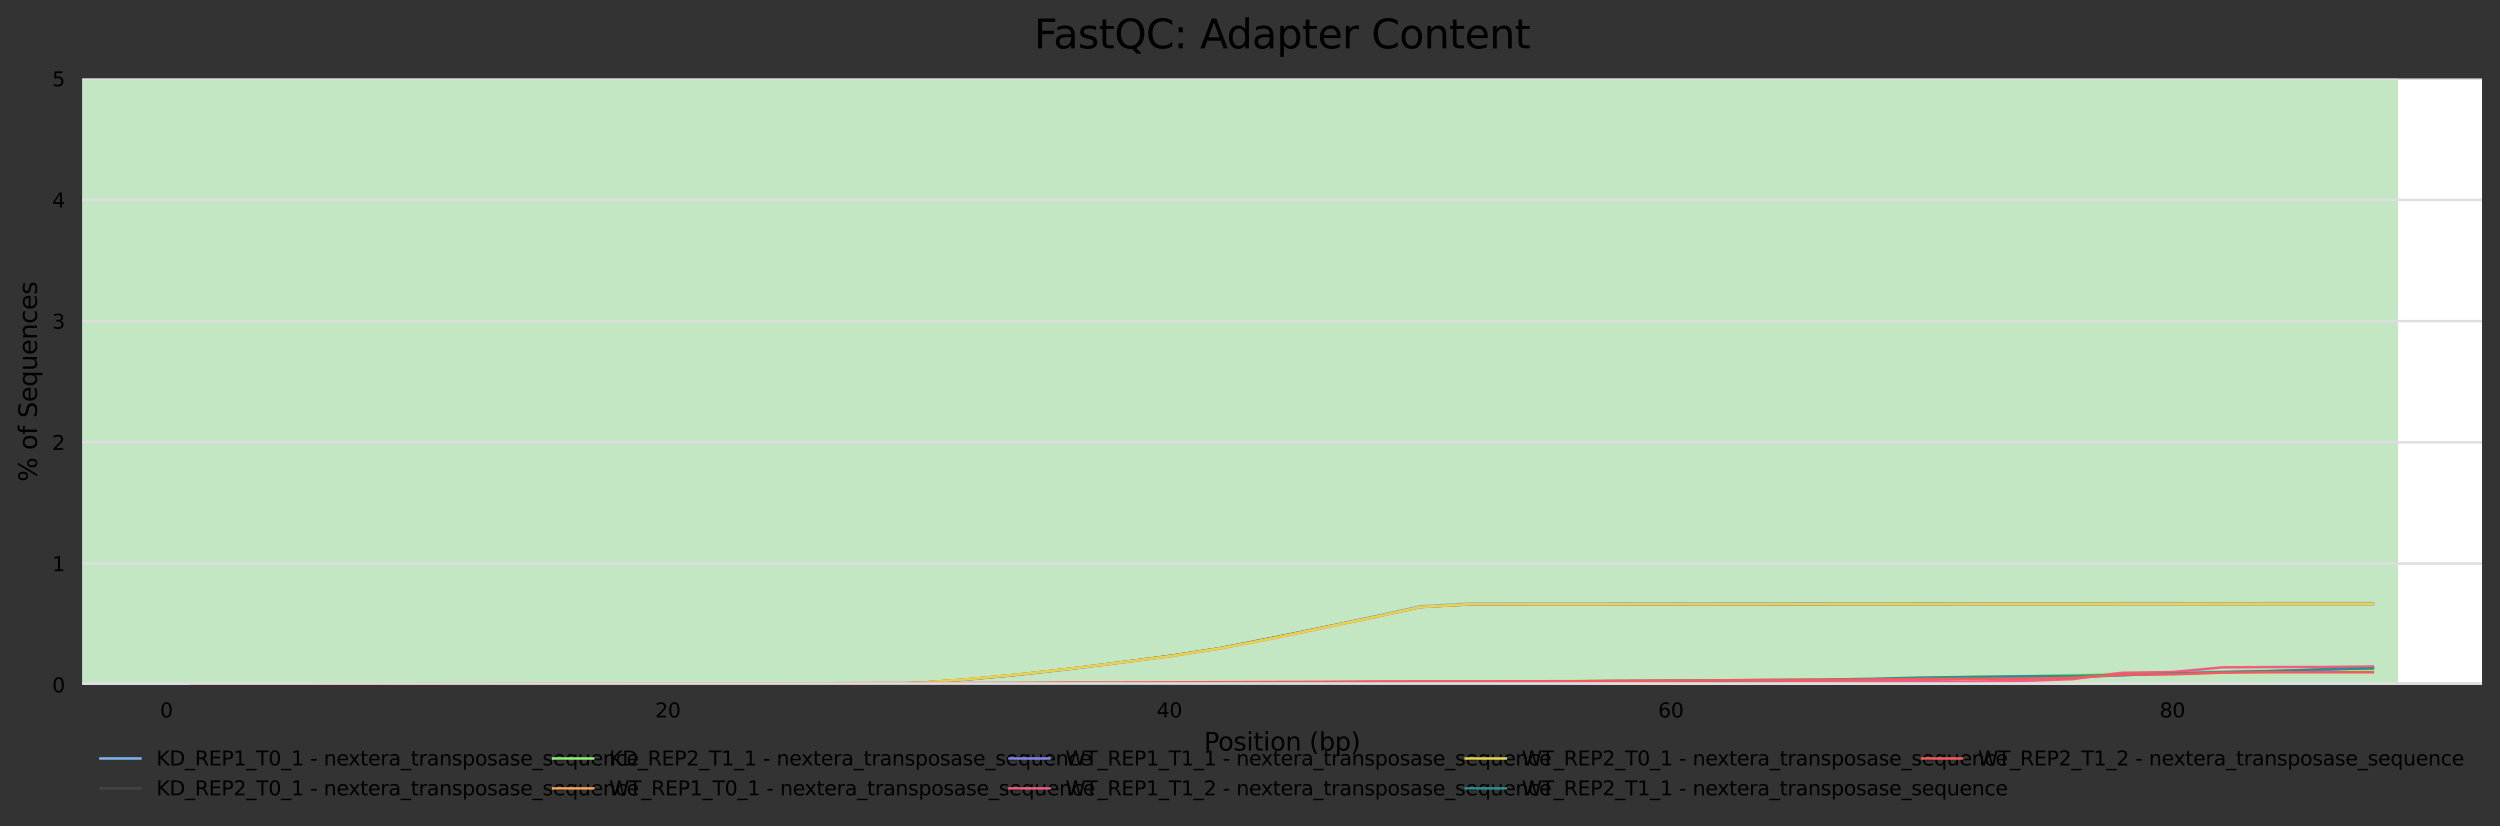 <?xml version="1.0" encoding="utf-8" standalone="no"?>
<!DOCTYPE svg PUBLIC "-//W3C//DTD SVG 1.1//EN"
  "http://www.w3.org/Graphics/SVG/1.1/DTD/svg11.dtd">
<svg height="330.542pt" version="1.1" viewBox="0 0 1000.358 330.542" width="1000.358pt" xmlns="http://www.w3.org/2000/svg" xmlns:xlink="http://www.w3.org/1999/xlink">
 <rect x="0" y="0" width="1000.358" height="330.542" fill="#333333" stroke="none"/>
 <defs>
  <style type="text/css">*{stroke-linecap:butt;stroke-linejoin:round;}</style>
 </defs>
 <g id="figure_1">
  <g id="axes_1">
   <g id="patch_1">
    <path d="M 32.968 273.99 
L 993.158 273.99 
L 993.158 31.483 
L 32.968 31.483 
z
" style="fill:#ffffff;"/>
   </g>
   <g id="patch_2">
    <path clip-path="url(#p364abdb0d6)" d="M 32.968 -696.039 
L 959.546 -696.039 
L 959.546 -4576.154 
L 32.968 -4576.154 
z
" style="fill:#e6c3c3;"/>
   </g>
   <g id="patch_3">
    <path clip-path="url(#p364abdb0d6)" d="M 32.968 31.483 
L 959.546 31.483 
L 959.546 -696.039 
L 32.968 -696.039 
z
" style="fill:#e6dcc3;"/>
   </g>
   <g id="patch_4">
    <path clip-path="url(#p364abdb0d6)" d="M 32.968 273.99 
L 959.546 273.99 
L 959.546 31.483 
L 32.968 31.483 
z
" style="fill:#c3e6c3;"/>
   </g>
   <g id="matplotlib.axis_1">
    <g id="xtick_1">
     <g id="text_1">
      <!-- 0 -->
      <g transform="translate(64.035 287.069)scale(0.08 -0.08)">
       <defs>
        <path d="M 2034 4250 
Q 1547 4250 1301 3770 
Q 1056 3291 1056 2328 
Q 1056 1369 1301 889 
Q 1547 409 2034 409 
Q 2525 409 2770 889 
Q 3016 1369 3016 2328 
Q 3016 3291 2770 3770 
Q 2525 4250 2034 4250 
z
M 2034 4750 
Q 2819 4750 3233 4129 
Q 3647 3509 3647 2328 
Q 3647 1150 3233 529 
Q 2819 -91 2034 -91 
Q 1250 -91 836 529 
Q 422 1150 422 2328 
Q 422 3509 836 4129 
Q 1250 4750 2034 4750 
z
" id="DejaVuSans-30" transform="scale(0.016)"/>
       </defs>
       <use xlink:href="#DejaVuSans-30"/>
      </g>
     </g>
    </g>
    <g id="xtick_2">
     <g id="text_2">
      <!-- 20 -->
      <g transform="translate(262.156 287.069)scale(0.08 -0.08)">
       <defs>
        <path d="M 1228 531 
L 3431 531 
L 3431 0 
L 469 0 
L 469 531 
Q 828 903 1448 1529 
Q 2069 2156 2228 2338 
Q 2531 2678 2651 2914 
Q 2772 3150 2772 3378 
Q 2772 3750 2511 3984 
Q 2250 4219 1831 4219 
Q 1534 4219 1204 4116 
Q 875 4013 500 3803 
L 500 4441 
Q 881 4594 1212 4672 
Q 1544 4750 1819 4750 
Q 2544 4750 2975 4387 
Q 3406 4025 3406 3419 
Q 3406 3131 3298 2873 
Q 3191 2616 2906 2266 
Q 2828 2175 2409 1742 
Q 1991 1309 1228 531 
z
" id="DejaVuSans-32" transform="scale(0.016)"/>
       </defs>
       <use xlink:href="#DejaVuSans-32"/>
       <use x="63.623" xlink:href="#DejaVuSans-30"/>
      </g>
     </g>
    </g>
    <g id="xtick_3">
     <g id="text_3">
      <!-- 40 -->
      <g transform="translate(462.823 287.069)scale(0.08 -0.08)">
       <defs>
        <path d="M 2419 4116 
L 825 1625 
L 2419 1625 
L 2419 4116 
z
M 2253 4666 
L 3047 4666 
L 3047 1625 
L 3713 1625 
L 3713 1100 
L 3047 1100 
L 3047 0 
L 2419 0 
L 2419 1100 
L 313 1100 
L 313 1709 
L 2253 4666 
z
" id="DejaVuSans-34" transform="scale(0.016)"/>
       </defs>
       <use xlink:href="#DejaVuSans-34"/>
       <use x="63.623" xlink:href="#DejaVuSans-30"/>
      </g>
     </g>
    </g>
    <g id="xtick_4">
     <g id="text_4">
      <!-- 60 -->
      <g transform="translate(663.49 287.069)scale(0.08 -0.08)">
       <defs>
        <path d="M 2113 2584 
Q 1688 2584 1439 2293 
Q 1191 2003 1191 1497 
Q 1191 994 1439 701 
Q 1688 409 2113 409 
Q 2538 409 2786 701 
Q 3034 994 3034 1497 
Q 3034 2003 2786 2293 
Q 2538 2584 2113 2584 
z
M 3366 4563 
L 3366 3988 
Q 3128 4100 2886 4159 
Q 2644 4219 2406 4219 
Q 1781 4219 1451 3797 
Q 1122 3375 1075 2522 
Q 1259 2794 1537 2939 
Q 1816 3084 2150 3084 
Q 2853 3084 3261 2657 
Q 3669 2231 3669 1497 
Q 3669 778 3244 343 
Q 2819 -91 2113 -91 
Q 1303 -91 875 529 
Q 447 1150 447 2328 
Q 447 3434 972 4092 
Q 1497 4750 2381 4750 
Q 2619 4750 2861 4703 
Q 3103 4656 3366 4563 
z
" id="DejaVuSans-36" transform="scale(0.016)"/>
       </defs>
       <use xlink:href="#DejaVuSans-36"/>
       <use x="63.623" xlink:href="#DejaVuSans-30"/>
      </g>
     </g>
    </g>
    <g id="xtick_5">
     <g id="text_5">
      <!-- 80 -->
      <g transform="translate(864.156 287.069)scale(0.08 -0.08)">
       <defs>
        <path d="M 2034 2216 
Q 1584 2216 1326 1975 
Q 1069 1734 1069 1313 
Q 1069 891 1326 650 
Q 1584 409 2034 409 
Q 2484 409 2743 651 
Q 3003 894 3003 1313 
Q 3003 1734 2745 1975 
Q 2488 2216 2034 2216 
z
M 1403 2484 
Q 997 2584 770 2862 
Q 544 3141 544 3541 
Q 544 4100 942 4425 
Q 1341 4750 2034 4750 
Q 2731 4750 3128 4425 
Q 3525 4100 3525 3541 
Q 3525 3141 3298 2862 
Q 3072 2584 2669 2484 
Q 3125 2378 3379 2068 
Q 3634 1759 3634 1313 
Q 3634 634 3220 271 
Q 2806 -91 2034 -91 
Q 1263 -91 848 271 
Q 434 634 434 1313 
Q 434 1759 690 2068 
Q 947 2378 1403 2484 
z
M 1172 3481 
Q 1172 3119 1398 2916 
Q 1625 2713 2034 2713 
Q 2441 2713 2670 2916 
Q 2900 3119 2900 3481 
Q 2900 3844 2670 4047 
Q 2441 4250 2034 4250 
Q 1625 4250 1398 4047 
Q 1172 3844 1172 3481 
z
" id="DejaVuSans-38" transform="scale(0.016)"/>
       </defs>
       <use xlink:href="#DejaVuSans-38"/>
       <use x="63.623" xlink:href="#DejaVuSans-30"/>
      </g>
     </g>
    </g>
    <g id="text_6">
     <!-- Position (bp) -->
     <g transform="translate(481.76 300.331)scale(0.1 -0.1)">
      <defs>
       <path d="M 1259 4147 
L 1259 2394 
L 2053 2394 
Q 2494 2394 2734 2622 
Q 2975 2850 2975 3272 
Q 2975 3691 2734 3919 
Q 2494 4147 2053 4147 
L 1259 4147 
z
M 628 4666 
L 2053 4666 
Q 2838 4666 3239 4311 
Q 3641 3956 3641 3272 
Q 3641 2581 3239 2228 
Q 2838 1875 2053 1875 
L 1259 1875 
L 1259 0 
L 628 0 
L 628 4666 
z
" id="DejaVuSans-50" transform="scale(0.016)"/>
       <path d="M 1959 3097 
Q 1497 3097 1228 2736 
Q 959 2375 959 1747 
Q 959 1119 1226 758 
Q 1494 397 1959 397 
Q 2419 397 2687 759 
Q 2956 1122 2956 1747 
Q 2956 2369 2687 2733 
Q 2419 3097 1959 3097 
z
M 1959 3584 
Q 2709 3584 3137 3096 
Q 3566 2609 3566 1747 
Q 3566 888 3137 398 
Q 2709 -91 1959 -91 
Q 1206 -91 779 398 
Q 353 888 353 1747 
Q 353 2609 779 3096 
Q 1206 3584 1959 3584 
z
" id="DejaVuSans-6f" transform="scale(0.016)"/>
       <path d="M 2834 3397 
L 2834 2853 
Q 2591 2978 2328 3040 
Q 2066 3103 1784 3103 
Q 1356 3103 1142 2972 
Q 928 2841 928 2578 
Q 928 2378 1081 2264 
Q 1234 2150 1697 2047 
L 1894 2003 
Q 2506 1872 2764 1633 
Q 3022 1394 3022 966 
Q 3022 478 2636 193 
Q 2250 -91 1575 -91 
Q 1294 -91 989 -36 
Q 684 19 347 128 
L 347 722 
Q 666 556 975 473 
Q 1284 391 1588 391 
Q 1994 391 2212 530 
Q 2431 669 2431 922 
Q 2431 1156 2273 1281 
Q 2116 1406 1581 1522 
L 1381 1569 
Q 847 1681 609 1914 
Q 372 2147 372 2553 
Q 372 3047 722 3315 
Q 1072 3584 1716 3584 
Q 2034 3584 2315 3537 
Q 2597 3491 2834 3397 
z
" id="DejaVuSans-73" transform="scale(0.016)"/>
       <path d="M 603 3500 
L 1178 3500 
L 1178 0 
L 603 0 
L 603 3500 
z
M 603 4863 
L 1178 4863 
L 1178 4134 
L 603 4134 
L 603 4863 
z
" id="DejaVuSans-69" transform="scale(0.016)"/>
       <path d="M 1172 4494 
L 1172 3500 
L 2356 3500 
L 2356 3053 
L 1172 3053 
L 1172 1153 
Q 1172 725 1289 603 
Q 1406 481 1766 481 
L 2356 481 
L 2356 0 
L 1766 0 
Q 1100 0 847 248 
Q 594 497 594 1153 
L 594 3053 
L 172 3053 
L 172 3500 
L 594 3500 
L 594 4494 
L 1172 4494 
z
" id="DejaVuSans-74" transform="scale(0.016)"/>
       <path d="M 3513 2113 
L 3513 0 
L 2938 0 
L 2938 2094 
Q 2938 2591 2744 2837 
Q 2550 3084 2163 3084 
Q 1697 3084 1428 2787 
Q 1159 2491 1159 1978 
L 1159 0 
L 581 0 
L 581 3500 
L 1159 3500 
L 1159 2956 
Q 1366 3272 1645 3428 
Q 1925 3584 2291 3584 
Q 2894 3584 3203 3211 
Q 3513 2838 3513 2113 
z
" id="DejaVuSans-6e" transform="scale(0.016)"/>
       <path id="DejaVuSans-20" transform="scale(0.016)"/>
       <path d="M 1984 4856 
Q 1566 4138 1362 3434 
Q 1159 2731 1159 2009 
Q 1159 1288 1364 580 
Q 1569 -128 1984 -844 
L 1484 -844 
Q 1016 -109 783 600 
Q 550 1309 550 2009 
Q 550 2706 781 3412 
Q 1013 4119 1484 4856 
L 1984 4856 
z
" id="DejaVuSans-28" transform="scale(0.016)"/>
       <path d="M 3116 1747 
Q 3116 2381 2855 2742 
Q 2594 3103 2138 3103 
Q 1681 3103 1420 2742 
Q 1159 2381 1159 1747 
Q 1159 1113 1420 752 
Q 1681 391 2138 391 
Q 2594 391 2855 752 
Q 3116 1113 3116 1747 
z
M 1159 2969 
Q 1341 3281 1617 3432 
Q 1894 3584 2278 3584 
Q 2916 3584 3314 3078 
Q 3713 2572 3713 1747 
Q 3713 922 3314 415 
Q 2916 -91 2278 -91 
Q 1894 -91 1617 61 
Q 1341 213 1159 525 
L 1159 0 
L 581 0 
L 581 4863 
L 1159 4863 
L 1159 2969 
z
" id="DejaVuSans-62" transform="scale(0.016)"/>
       <path d="M 1159 525 
L 1159 -1331 
L 581 -1331 
L 581 3500 
L 1159 3500 
L 1159 2969 
Q 1341 3281 1617 3432 
Q 1894 3584 2278 3584 
Q 2916 3584 3314 3078 
Q 3713 2572 3713 1747 
Q 3713 922 3314 415 
Q 2916 -91 2278 -91 
Q 1894 -91 1617 61 
Q 1341 213 1159 525 
z
M 3116 1747 
Q 3116 2381 2855 2742 
Q 2594 3103 2138 3103 
Q 1681 3103 1420 2742 
Q 1159 2381 1159 1747 
Q 1159 1113 1420 752 
Q 1681 391 2138 391 
Q 2594 391 2855 752 
Q 3116 1113 3116 1747 
z
" id="DejaVuSans-70" transform="scale(0.016)"/>
       <path d="M 513 4856 
L 1013 4856 
Q 1481 4119 1714 3412 
Q 1947 2706 1947 2009 
Q 1947 1309 1714 600 
Q 1481 -109 1013 -844 
L 513 -844 
Q 928 -128 1133 580 
Q 1338 1288 1338 2009 
Q 1338 2731 1133 3434 
Q 928 4138 513 4856 
z
" id="DejaVuSans-29" transform="scale(0.016)"/>
      </defs>
      <use xlink:href="#DejaVuSans-50"/>
      <use x="56.678" xlink:href="#DejaVuSans-6f"/>
      <use x="117.859" xlink:href="#DejaVuSans-73"/>
      <use x="169.959" xlink:href="#DejaVuSans-69"/>
      <use x="197.742" xlink:href="#DejaVuSans-74"/>
      <use x="236.951" xlink:href="#DejaVuSans-69"/>
      <use x="264.734" xlink:href="#DejaVuSans-6f"/>
      <use x="325.916" xlink:href="#DejaVuSans-6e"/>
      <use x="389.295" xlink:href="#DejaVuSans-20"/>
      <use x="421.082" xlink:href="#DejaVuSans-28"/>
      <use x="460.096" xlink:href="#DejaVuSans-62"/>
      <use x="523.572" xlink:href="#DejaVuSans-70"/>
      <use x="587.049" xlink:href="#DejaVuSans-29"/>
     </g>
    </g>
   </g>
   <g id="matplotlib.axis_2">
    <g id="ytick_1">
     <g id="line2d_1">
      <path clip-path="url(#p364abdb0d6)" d="M 32.968 273.99 
L 993.158 273.99 
" style="fill:none;stroke:#dedede;stroke-linecap:square;"/>
     </g>
     <g id="text_7">
      <!-- 0 -->
      <g transform="translate(20.878 277.029)scale(0.08 -0.08)">
       <use xlink:href="#DejaVuSans-30"/>
      </g>
     </g>
    </g>
    <g id="ytick_2">
     <g id="line2d_2">
      <path clip-path="url(#p364abdb0d6)" d="M 32.968 225.489 
L 993.158 225.489 
" style="fill:none;stroke:#dedede;stroke-linecap:square;"/>
     </g>
     <g id="text_8">
      <!-- 1 -->
      <g transform="translate(20.878 228.528)scale(0.08 -0.08)">
       <defs>
        <path d="M 794 531 
L 1825 531 
L 1825 4091 
L 703 3866 
L 703 4441 
L 1819 4666 
L 2450 4666 
L 2450 531 
L 3481 531 
L 3481 0 
L 794 0 
L 794 531 
z
" id="DejaVuSans-31" transform="scale(0.016)"/>
       </defs>
       <use xlink:href="#DejaVuSans-31"/>
      </g>
     </g>
    </g>
    <g id="ytick_3">
     <g id="line2d_3">
      <path clip-path="url(#p364abdb0d6)" d="M 32.968 176.987 
L 993.158 176.987 
" style="fill:none;stroke:#dedede;stroke-linecap:square;"/>
     </g>
     <g id="text_9">
      <!-- 2 -->
      <g transform="translate(20.878 180.027)scale(0.08 -0.08)">
       <use xlink:href="#DejaVuSans-32"/>
      </g>
     </g>
    </g>
    <g id="ytick_4">
     <g id="line2d_4">
      <path clip-path="url(#p364abdb0d6)" d="M 32.968 128.486 
L 993.158 128.486 
" style="fill:none;stroke:#dedede;stroke-linecap:square;"/>
     </g>
     <g id="text_10">
      <!-- 3 -->
      <g transform="translate(20.878 131.525)scale(0.08 -0.08)">
       <defs>
        <path d="M 2597 2516 
Q 3050 2419 3304 2112 
Q 3559 1806 3559 1356 
Q 3559 666 3084 287 
Q 2609 -91 1734 -91 
Q 1441 -91 1130 -33 
Q 819 25 488 141 
L 488 750 
Q 750 597 1062 519 
Q 1375 441 1716 441 
Q 2309 441 2620 675 
Q 2931 909 2931 1356 
Q 2931 1769 2642 2001 
Q 2353 2234 1838 2234 
L 1294 2234 
L 1294 2753 
L 1863 2753 
Q 2328 2753 2575 2939 
Q 2822 3125 2822 3475 
Q 2822 3834 2567 4026 
Q 2313 4219 1838 4219 
Q 1578 4219 1281 4162 
Q 984 4106 628 3988 
L 628 4550 
Q 988 4650 1302 4700 
Q 1616 4750 1894 4750 
Q 2613 4750 3031 4423 
Q 3450 4097 3450 3541 
Q 3450 3153 3228 2886 
Q 3006 2619 2597 2516 
z
" id="DejaVuSans-33" transform="scale(0.016)"/>
       </defs>
       <use xlink:href="#DejaVuSans-33"/>
      </g>
     </g>
    </g>
    <g id="ytick_5">
     <g id="line2d_5">
      <path clip-path="url(#p364abdb0d6)" d="M 32.968 79.984 
L 993.158 79.984 
" style="fill:none;stroke:#dedede;stroke-linecap:square;"/>
     </g>
     <g id="text_11">
      <!-- 4 -->
      <g transform="translate(20.878 83.024)scale(0.08 -0.08)">
       <use xlink:href="#DejaVuSans-34"/>
      </g>
     </g>
    </g>
    <g id="ytick_6">
     <g id="line2d_6">
      <path clip-path="url(#p364abdb0d6)" d="M 32.968 31.483 
L 993.158 31.483 
" style="fill:none;stroke:#dedede;stroke-linecap:square;"/>
     </g>
     <g id="text_12">
      <!-- 5 -->
      <g transform="translate(20.878 34.522)scale(0.08 -0.08)">
       <defs>
        <path d="M 691 4666 
L 3169 4666 
L 3169 4134 
L 1269 4134 
L 1269 2991 
Q 1406 3038 1543 3061 
Q 1681 3084 1819 3084 
Q 2600 3084 3056 2656 
Q 3513 2228 3513 1497 
Q 3513 744 3044 326 
Q 2575 -91 1722 -91 
Q 1428 -91 1123 -41 
Q 819 9 494 109 
L 494 744 
Q 775 591 1075 516 
Q 1375 441 1709 441 
Q 2250 441 2565 725 
Q 2881 1009 2881 1497 
Q 2881 1984 2565 2268 
Q 2250 2553 1709 2553 
Q 1456 2553 1204 2497 
Q 953 2441 691 2322 
L 691 4666 
z
" id="DejaVuSans-35" transform="scale(0.016)"/>
       </defs>
       <use xlink:href="#DejaVuSans-35"/>
      </g>
     </g>
    </g>
    <g id="text_13">
     <!-- % of Sequences -->
     <g transform="translate(14.798 192.754)rotate(-90)scale(0.1 -0.1)">
      <defs>
       <path d="M 4653 2053 
Q 4381 2053 4226 1822 
Q 4072 1591 4072 1178 
Q 4072 772 4226 539 
Q 4381 306 4653 306 
Q 4919 306 5073 539 
Q 5228 772 5228 1178 
Q 5228 1588 5073 1820 
Q 4919 2053 4653 2053 
z
M 4653 2450 
Q 5147 2450 5437 2106 
Q 5728 1763 5728 1178 
Q 5728 594 5436 251 
Q 5144 -91 4653 -91 
Q 4153 -91 3862 251 
Q 3572 594 3572 1178 
Q 3572 1766 3864 2108 
Q 4156 2450 4653 2450 
z
M 1428 4353 
Q 1159 4353 1004 4120 
Q 850 3888 850 3481 
Q 850 3069 1003 2837 
Q 1156 2606 1428 2606 
Q 1700 2606 1854 2837 
Q 2009 3069 2009 3481 
Q 2009 3884 1853 4118 
Q 1697 4353 1428 4353 
z
M 4250 4750 
L 4750 4750 
L 1831 -91 
L 1331 -91 
L 4250 4750 
z
M 1428 4750 
Q 1922 4750 2215 4408 
Q 2509 4066 2509 3481 
Q 2509 2891 2217 2550 
Q 1925 2209 1428 2209 
Q 931 2209 642 2551 
Q 353 2894 353 3481 
Q 353 4063 643 4406 
Q 934 4750 1428 4750 
z
" id="DejaVuSans-25" transform="scale(0.016)"/>
       <path d="M 2375 4863 
L 2375 4384 
L 1825 4384 
Q 1516 4384 1395 4259 
Q 1275 4134 1275 3809 
L 1275 3500 
L 2222 3500 
L 2222 3053 
L 1275 3053 
L 1275 0 
L 697 0 
L 697 3053 
L 147 3053 
L 147 3500 
L 697 3500 
L 697 3744 
Q 697 4328 969 4595 
Q 1241 4863 1831 4863 
L 2375 4863 
z
" id="DejaVuSans-66" transform="scale(0.016)"/>
       <path d="M 3425 4513 
L 3425 3897 
Q 3066 4069 2747 4153 
Q 2428 4238 2131 4238 
Q 1616 4238 1336 4038 
Q 1056 3838 1056 3469 
Q 1056 3159 1242 3001 
Q 1428 2844 1947 2747 
L 2328 2669 
Q 3034 2534 3370 2195 
Q 3706 1856 3706 1288 
Q 3706 609 3251 259 
Q 2797 -91 1919 -91 
Q 1588 -91 1214 -16 
Q 841 59 441 206 
L 441 856 
Q 825 641 1194 531 
Q 1563 422 1919 422 
Q 2459 422 2753 634 
Q 3047 847 3047 1241 
Q 3047 1584 2836 1778 
Q 2625 1972 2144 2069 
L 1759 2144 
Q 1053 2284 737 2584 
Q 422 2884 422 3419 
Q 422 4038 858 4394 
Q 1294 4750 2059 4750 
Q 2388 4750 2728 4690 
Q 3069 4631 3425 4513 
z
" id="DejaVuSans-53" transform="scale(0.016)"/>
       <path d="M 3597 1894 
L 3597 1613 
L 953 1613 
Q 991 1019 1311 708 
Q 1631 397 2203 397 
Q 2534 397 2845 478 
Q 3156 559 3463 722 
L 3463 178 
Q 3153 47 2828 -22 
Q 2503 -91 2169 -91 
Q 1331 -91 842 396 
Q 353 884 353 1716 
Q 353 2575 817 3079 
Q 1281 3584 2069 3584 
Q 2775 3584 3186 3129 
Q 3597 2675 3597 1894 
z
M 3022 2063 
Q 3016 2534 2758 2815 
Q 2500 3097 2075 3097 
Q 1594 3097 1305 2825 
Q 1016 2553 972 2059 
L 3022 2063 
z
" id="DejaVuSans-65" transform="scale(0.016)"/>
       <path d="M 947 1747 
Q 947 1113 1208 752 
Q 1469 391 1925 391 
Q 2381 391 2643 752 
Q 2906 1113 2906 1747 
Q 2906 2381 2643 2742 
Q 2381 3103 1925 3103 
Q 1469 3103 1208 2742 
Q 947 2381 947 1747 
z
M 2906 525 
Q 2725 213 2448 61 
Q 2172 -91 1784 -91 
Q 1150 -91 751 415 
Q 353 922 353 1747 
Q 353 2572 751 3078 
Q 1150 3584 1784 3584 
Q 2172 3584 2448 3432 
Q 2725 3281 2906 2969 
L 2906 3500 
L 3481 3500 
L 3481 -1331 
L 2906 -1331 
L 2906 525 
z
" id="DejaVuSans-71" transform="scale(0.016)"/>
       <path d="M 544 1381 
L 544 3500 
L 1119 3500 
L 1119 1403 
Q 1119 906 1312 657 
Q 1506 409 1894 409 
Q 2359 409 2629 706 
Q 2900 1003 2900 1516 
L 2900 3500 
L 3475 3500 
L 3475 0 
L 2900 0 
L 2900 538 
Q 2691 219 2414 64 
Q 2138 -91 1772 -91 
Q 1169 -91 856 284 
Q 544 659 544 1381 
z
M 1991 3584 
L 1991 3584 
z
" id="DejaVuSans-75" transform="scale(0.016)"/>
       <path d="M 3122 3366 
L 3122 2828 
Q 2878 2963 2633 3030 
Q 2388 3097 2138 3097 
Q 1578 3097 1268 2742 
Q 959 2388 959 1747 
Q 959 1106 1268 751 
Q 1578 397 2138 397 
Q 2388 397 2633 464 
Q 2878 531 3122 666 
L 3122 134 
Q 2881 22 2623 -34 
Q 2366 -91 2075 -91 
Q 1284 -91 818 406 
Q 353 903 353 1747 
Q 353 2603 823 3093 
Q 1294 3584 2113 3584 
Q 2378 3584 2631 3529 
Q 2884 3475 3122 3366 
z
" id="DejaVuSans-63" transform="scale(0.016)"/>
      </defs>
      <use xlink:href="#DejaVuSans-25"/>
      <use x="95.02" xlink:href="#DejaVuSans-20"/>
      <use x="126.807" xlink:href="#DejaVuSans-6f"/>
      <use x="187.988" xlink:href="#DejaVuSans-66"/>
      <use x="223.193" xlink:href="#DejaVuSans-20"/>
      <use x="254.98" xlink:href="#DejaVuSans-53"/>
      <use x="318.457" xlink:href="#DejaVuSans-65"/>
      <use x="379.98" xlink:href="#DejaVuSans-71"/>
      <use x="443.457" xlink:href="#DejaVuSans-75"/>
      <use x="506.836" xlink:href="#DejaVuSans-65"/>
      <use x="568.359" xlink:href="#DejaVuSans-6e"/>
      <use x="631.738" xlink:href="#DejaVuSans-63"/>
      <use x="686.719" xlink:href="#DejaVuSans-65"/>
      <use x="748.242" xlink:href="#DejaVuSans-73"/>
     </g>
    </g>
   </g>
   <g id="line2d_7">
    <path clip-path="url(#p364abdb0d6)" d="M 76.613 273.99 
L 86.646 273.99 
L 96.68 273.981 
L 106.713 273.981 
L 116.746 273.981 
L 126.78 273.909 
L 136.813 273.909 
L 146.846 273.909 
L 156.88 273.909 
L 166.913 273.909 
L 186.98 273.909 
L 207.046 273.909 
L 227.113 273.909 
L 247.18 273.909 
L 267.246 273.909 
L 287.313 273.9 
L 307.38 273.891 
L 327.446 273.882 
L 347.513 273.819 
L 367.58 273.285 
L 387.646 271.874 
L 407.713 270.009 
L 427.78 267.74 
L 447.846 265.187 
L 467.913 262.536 
L 487.98 259.404 
L 508.046 255.576 
L 528.113 251.338 
L 548.18 247.024 
L 568.246 242.634 
L 588.313 241.462 
L 608.38 241.453 
L 628.446 241.448 
L 648.513 241.448 
L 668.58 241.439 
L 688.646 241.43 
L 708.713 241.43 
L 728.78 241.421 
L 748.846 241.412 
L 768.913 241.403 
L 788.98 241.394 
L 809.046 241.394 
L 829.113 241.394 
L 849.18 241.372 
L 869.246 241.367 
L 889.313 241.349 
L 909.38 241.345 
L 929.446 241.34 
L 949.513 241.34 
" style="fill:none;stroke:#7cb5ec;stroke-linecap:square;"/>
   </g>
   <g id="line2d_8">
    <path clip-path="url(#p364abdb0d6)" d="M 76.613 273.99 
L 86.646 273.99 
L 96.68 273.981 
L 106.713 273.981 
L 116.746 273.981 
L 126.78 273.918 
L 136.813 273.918 
L 146.846 273.918 
L 156.88 273.918 
L 166.913 273.918 
L 186.98 273.918 
L 207.046 273.918 
L 227.113 273.918 
L 247.18 273.918 
L 267.246 273.918 
L 287.313 273.909 
L 307.38 273.891 
L 327.446 273.878 
L 347.513 273.819 
L 367.58 273.24 
L 387.646 271.798 
L 407.713 269.88 
L 427.78 267.638 
L 447.846 265.104 
L 467.913 262.481 
L 487.98 259.385 
L 508.046 255.459 
L 528.113 251.344 
L 548.18 247.247 
L 568.246 242.898 
L 588.313 241.793 
L 608.38 241.784 
L 628.446 241.78 
L 648.513 241.771 
L 668.58 241.762 
L 688.646 241.744 
L 708.713 241.744 
L 728.78 241.735 
L 748.846 241.726 
L 768.913 241.717 
L 788.98 241.699 
L 809.046 241.699 
L 829.113 241.699 
L 849.18 241.676 
L 869.246 241.672 
L 889.313 241.663 
L 909.38 241.658 
L 929.446 241.654 
L 949.513 241.654 
" style="fill:none;stroke:#434348;stroke-linecap:square;"/>
   </g>
   <g id="line2d_9">
    <path clip-path="url(#p364abdb0d6)" d="M 76.613 273.99 
L 86.646 273.99 
L 96.68 273.99 
L 106.713 273.99 
L 116.746 273.99 
L 126.78 273.816 
L 136.813 273.816 
L 146.846 273.816 
L 156.88 273.816 
L 166.913 273.816 
L 186.98 273.816 
L 207.046 273.816 
L 227.113 273.816 
L 247.18 273.642 
L 267.246 273.642 
L 287.313 273.642 
L 307.38 273.642 
L 327.446 273.642 
L 347.513 273.642 
L 367.58 273.642 
L 387.646 273.642 
L 407.713 273.642 
L 427.78 273.642 
L 447.846 273.468 
L 467.913 273.468 
L 487.98 273.468 
L 508.046 273.468 
L 528.113 273.468 
L 548.18 273.293 
L 568.246 273.119 
L 588.313 273.119 
L 608.38 272.945 
L 628.446 272.771 
L 648.513 272.597 
L 668.58 272.423 
L 688.646 272.249 
L 708.713 272.249 
L 728.78 272.162 
L 748.846 271.9 
L 768.913 271.465 
L 788.98 270.768 
L 809.046 270.594 
L 829.113 270.072 
L 849.18 269.462 
L 869.246 269.114 
L 889.313 268.592 
L 909.38 268.243 
L 929.446 268.243 
L 949.513 267.982 
" style="fill:none;stroke:#90ed7d;stroke-linecap:square;"/>
   </g>
   <g id="line2d_10">
    <path clip-path="url(#p364abdb0d6)" d="M 76.613 273.99 
L 86.646 273.99 
L 96.68 273.982 
L 106.713 273.982 
L 116.746 273.982 
L 126.78 273.911 
L 136.813 273.911 
L 146.846 273.911 
L 156.88 273.911 
L 166.913 273.911 
L 186.98 273.911 
L 207.046 273.911 
L 227.113 273.911 
L 247.18 273.911 
L 267.246 273.911 
L 287.313 273.903 
L 307.38 273.879 
L 327.446 273.86 
L 347.513 273.8 
L 367.58 273.239 
L 387.646 271.753 
L 407.713 269.864 
L 427.78 267.667 
L 447.846 265.209 
L 467.913 262.676 
L 487.98 259.546 
L 508.046 255.724 
L 528.113 251.559 
L 548.18 247.37 
L 568.246 242.968 
L 588.313 241.834 
L 608.38 241.826 
L 628.446 241.822 
L 648.513 241.814 
L 668.58 241.806 
L 688.646 241.79 
L 708.713 241.786 
L 728.78 241.774 
L 748.846 241.766 
L 768.913 241.759 
L 788.98 241.743 
L 809.046 241.743 
L 829.113 241.739 
L 849.18 241.715 
L 869.246 241.711 
L 889.313 241.679 
L 909.38 241.676 
L 929.446 241.672 
L 949.513 241.672 
" style="fill:none;stroke:#f7a35c;stroke-linecap:square;"/>
   </g>
   <g id="line2d_11">
    <path clip-path="url(#p364abdb0d6)" d="M 76.613 273.99 
L 86.646 273.99 
L 96.68 273.99 
L 106.713 273.99 
L 116.746 273.99 
L 126.78 273.99 
L 136.813 273.99 
L 146.846 273.99 
L 156.88 273.99 
L 166.913 273.99 
L 186.98 273.99 
L 207.046 273.99 
L 227.113 273.99 
L 247.18 273.99 
L 267.246 273.99 
L 287.313 273.99 
L 307.38 273.99 
L 327.446 273.961 
L 347.513 273.932 
L 367.58 273.932 
L 387.646 273.932 
L 407.713 273.932 
L 427.78 273.932 
L 447.846 273.932 
L 467.913 273.903 
L 487.98 273.845 
L 508.046 273.787 
L 528.113 273.7 
L 548.18 273.613 
L 568.246 273.584 
L 588.313 273.584 
L 608.38 273.584 
L 628.446 273.411 
L 648.513 273.237 
L 668.58 273.179 
L 688.646 272.947 
L 708.713 272.889 
L 728.78 272.802 
L 748.846 272.628 
L 768.913 272.309 
L 788.98 271.44 
L 809.046 271.064 
L 829.113 271.035 
L 849.18 270.194 
L 869.246 269.412 
L 889.313 268.89 
L 909.38 268.543 
L 929.446 268.05 
L 949.513 267.21 
" style="fill:none;stroke:#8085e9;stroke-linecap:square;"/>
   </g>
   <g id="line2d_12">
    <path clip-path="url(#p364abdb0d6)" d="M 76.613 273.99 
L 86.646 273.99 
L 96.68 273.99 
L 106.713 273.99 
L 116.746 273.99 
L 126.78 273.932 
L 136.813 273.816 
L 146.846 273.816 
L 156.88 273.758 
L 166.913 273.729 
L 186.98 273.642 
L 207.046 273.555 
L 227.113 273.526 
L 247.18 273.526 
L 267.246 273.526 
L 287.313 273.497 
L 307.38 273.469 
L 327.446 273.411 
L 347.513 273.411 
L 367.58 273.411 
L 387.646 273.411 
L 407.713 273.353 
L 427.78 273.353 
L 447.846 273.324 
L 467.913 273.295 
L 487.98 273.266 
L 508.046 273.237 
L 528.113 273.237 
L 548.18 273.237 
L 568.246 273.237 
L 588.313 273.237 
L 608.38 273.237 
L 628.446 273.237 
L 648.513 273.208 
L 668.58 273.121 
L 688.646 273.063 
L 708.713 272.918 
L 728.78 272.86 
L 748.846 272.831 
L 768.913 272.773 
L 788.98 272.715 
L 809.046 272.483 
L 829.113 271.759 
L 849.18 269.209 
L 869.246 268.919 
L 889.313 267.036 
L 909.38 266.92 
L 929.446 266.891 
L 949.513 266.688 
" style="fill:none;stroke:#f15c80;stroke-linecap:square;"/>
   </g>
   <g id="line2d_13">
    <path clip-path="url(#p364abdb0d6)" d="M 76.613 273.99 
L 86.646 273.99 
L 96.68 273.982 
L 106.713 273.982 
L 116.746 273.982 
L 126.78 273.911 
L 136.813 273.911 
L 146.846 273.911 
L 156.88 273.911 
L 166.913 273.911 
L 186.98 273.911 
L 207.046 273.911 
L 227.113 273.911 
L 247.18 273.911 
L 267.246 273.911 
L 287.313 273.903 
L 307.38 273.879 
L 327.446 273.86 
L 347.513 273.796 
L 367.58 273.223 
L 387.646 271.745 
L 407.713 269.841 
L 427.78 267.624 
L 447.846 265.11 
L 467.913 262.546 
L 487.98 259.428 
L 508.046 255.583 
L 528.113 251.398 
L 548.18 247.236 
L 568.246 242.85 
L 588.313 241.7 
L 608.38 241.692 
L 628.446 241.688 
L 648.513 241.68 
L 668.58 241.672 
L 688.646 241.656 
L 708.713 241.652 
L 728.78 241.644 
L 748.846 241.641 
L 768.913 241.633 
L 788.98 241.625 
L 809.046 241.625 
L 829.113 241.621 
L 849.18 241.597 
L 869.246 241.593 
L 889.313 241.562 
L 909.38 241.558 
L 929.446 241.554 
L 949.513 241.554 
" style="fill:none;stroke:#e4d354;stroke-linecap:square;"/>
   </g>
   <g id="line2d_14">
    <path clip-path="url(#p364abdb0d6)" d="M 76.613 273.99 
L 86.646 273.99 
L 96.68 273.99 
L 106.713 273.99 
L 116.746 273.99 
L 126.78 273.727 
L 136.813 273.727 
L 146.846 273.727 
L 156.88 273.727 
L 166.913 273.701 
L 186.98 273.675 
L 207.046 273.622 
L 227.113 273.622 
L 247.18 273.622 
L 267.246 273.622 
L 287.313 273.622 
L 307.38 273.57 
L 327.446 273.57 
L 347.513 273.57 
L 367.58 273.57 
L 387.646 273.57 
L 407.713 273.57 
L 427.78 273.543 
L 447.846 273.491 
L 467.913 273.412 
L 487.98 273.386 
L 508.046 273.333 
L 528.113 273.228 
L 548.18 273.097 
L 568.246 273.044 
L 588.313 272.992 
L 608.38 272.86 
L 628.446 272.624 
L 648.513 272.44 
L 668.58 272.361 
L 688.646 272.23 
L 708.713 272.072 
L 728.78 271.941 
L 748.846 271.626 
L 768.913 271.127 
L 788.98 270.864 
L 809.046 270.601 
L 829.113 270.444 
L 849.18 270.128 
L 869.246 269.55 
L 889.313 268.999 
L 909.38 268.526 
L 929.446 267.816 
L 949.513 267.449 
" style="fill:none;stroke:#2b908f;stroke-linecap:square;"/>
   </g>
   <g id="line2d_15">
    <path clip-path="url(#p364abdb0d6)" d="M 76.613 273.99 
L 86.646 273.938 
L 96.68 273.938 
L 106.713 273.938 
L 116.746 273.938 
L 126.78 273.938 
L 136.813 273.78 
L 146.846 273.78 
L 156.88 273.675 
L 166.913 273.649 
L 186.98 273.596 
L 207.046 273.57 
L 227.113 273.543 
L 247.18 273.491 
L 267.246 273.465 
L 287.313 273.465 
L 307.38 273.465 
L 327.446 273.412 
L 347.513 273.333 
L 367.58 273.307 
L 387.646 273.307 
L 407.713 273.281 
L 427.78 273.097 
L 447.846 273.097 
L 467.913 273.044 
L 487.98 272.966 
L 508.046 272.887 
L 528.113 272.834 
L 548.18 272.677 
L 568.246 272.624 
L 588.313 272.624 
L 608.38 272.598 
L 628.446 272.571 
L 648.513 272.44 
L 668.58 272.335 
L 688.646 272.204 
L 708.713 272.099 
L 728.78 272.046 
L 748.846 271.888 
L 768.913 271.678 
L 788.98 271.626 
L 809.046 271.599 
L 829.113 271.232 
L 849.18 269.918 
L 869.246 269.839 
L 889.313 269.156 
L 909.38 268.999 
L 929.446 268.999 
L 949.513 268.999 
" style="fill:none;stroke:#f45b5b;stroke-linecap:square;"/>
   </g>
   <g id="line2d_16">
    <path clip-path="url(#p364abdb0d6)" d="M 32.968 273.99 
L 993.158 273.99 
" style="fill:none;stroke:#dedede;stroke-linecap:square;stroke-width:2;"/>
   </g>
   <g id="text_14">
    <!-- FastQC: Adapter Content -->
    <g transform="translate(413.766 19.358)scale(0.16 -0.16)">
     <defs>
      <path d="M 628 4666 
L 3309 4666 
L 3309 4134 
L 1259 4134 
L 1259 2759 
L 3109 2759 
L 3109 2228 
L 1259 2228 
L 1259 0 
L 628 0 
L 628 4666 
z
" id="DejaVuSans-46" transform="scale(0.016)"/>
      <path d="M 2194 1759 
Q 1497 1759 1228 1600 
Q 959 1441 959 1056 
Q 959 750 1161 570 
Q 1363 391 1709 391 
Q 2188 391 2477 730 
Q 2766 1069 2766 1631 
L 2766 1759 
L 2194 1759 
z
M 3341 1997 
L 3341 0 
L 2766 0 
L 2766 531 
Q 2569 213 2275 61 
Q 1981 -91 1556 -91 
Q 1019 -91 701 211 
Q 384 513 384 1019 
Q 384 1609 779 1909 
Q 1175 2209 1959 2209 
L 2766 2209 
L 2766 2266 
Q 2766 2663 2505 2880 
Q 2244 3097 1772 3097 
Q 1472 3097 1187 3025 
Q 903 2953 641 2809 
L 641 3341 
Q 956 3463 1253 3523 
Q 1550 3584 1831 3584 
Q 2591 3584 2966 3190 
Q 3341 2797 3341 1997 
z
" id="DejaVuSans-61" transform="scale(0.016)"/>
      <path d="M 2522 4238 
Q 1834 4238 1429 3725 
Q 1025 3213 1025 2328 
Q 1025 1447 1429 934 
Q 1834 422 2522 422 
Q 3209 422 3611 934 
Q 4013 1447 4013 2328 
Q 4013 3213 3611 3725 
Q 3209 4238 2522 4238 
z
M 3406 84 
L 4238 -825 
L 3475 -825 
L 2784 -78 
Q 2681 -84 2626 -87 
Q 2572 -91 2522 -91 
Q 1538 -91 948 567 
Q 359 1225 359 2328 
Q 359 3434 948 4092 
Q 1538 4750 2522 4750 
Q 3503 4750 4090 4092 
Q 4678 3434 4678 2328 
Q 4678 1516 4351 937 
Q 4025 359 3406 84 
z
" id="DejaVuSans-51" transform="scale(0.016)"/>
      <path d="M 4122 4306 
L 4122 3641 
Q 3803 3938 3442 4084 
Q 3081 4231 2675 4231 
Q 1875 4231 1450 3742 
Q 1025 3253 1025 2328 
Q 1025 1406 1450 917 
Q 1875 428 2675 428 
Q 3081 428 3442 575 
Q 3803 722 4122 1019 
L 4122 359 
Q 3791 134 3420 21 
Q 3050 -91 2638 -91 
Q 1578 -91 968 557 
Q 359 1206 359 2328 
Q 359 3453 968 4101 
Q 1578 4750 2638 4750 
Q 3056 4750 3426 4639 
Q 3797 4528 4122 4306 
z
" id="DejaVuSans-43" transform="scale(0.016)"/>
      <path d="M 750 794 
L 1409 794 
L 1409 0 
L 750 0 
L 750 794 
z
M 750 3309 
L 1409 3309 
L 1409 2516 
L 750 2516 
L 750 3309 
z
" id="DejaVuSans-3a" transform="scale(0.016)"/>
      <path d="M 2188 4044 
L 1331 1722 
L 3047 1722 
L 2188 4044 
z
M 1831 4666 
L 2547 4666 
L 4325 0 
L 3669 0 
L 3244 1197 
L 1141 1197 
L 716 0 
L 50 0 
L 1831 4666 
z
" id="DejaVuSans-41" transform="scale(0.016)"/>
      <path d="M 2906 2969 
L 2906 4863 
L 3481 4863 
L 3481 0 
L 2906 0 
L 2906 525 
Q 2725 213 2448 61 
Q 2172 -91 1784 -91 
Q 1150 -91 751 415 
Q 353 922 353 1747 
Q 353 2572 751 3078 
Q 1150 3584 1784 3584 
Q 2172 3584 2448 3432 
Q 2725 3281 2906 2969 
z
M 947 1747 
Q 947 1113 1208 752 
Q 1469 391 1925 391 
Q 2381 391 2643 752 
Q 2906 1113 2906 1747 
Q 2906 2381 2643 2742 
Q 2381 3103 1925 3103 
Q 1469 3103 1208 2742 
Q 947 2381 947 1747 
z
" id="DejaVuSans-64" transform="scale(0.016)"/>
      <path d="M 2631 2963 
Q 2534 3019 2420 3045 
Q 2306 3072 2169 3072 
Q 1681 3072 1420 2755 
Q 1159 2438 1159 1844 
L 1159 0 
L 581 0 
L 581 3500 
L 1159 3500 
L 1159 2956 
Q 1341 3275 1631 3429 
Q 1922 3584 2338 3584 
Q 2397 3584 2469 3576 
Q 2541 3569 2628 3553 
L 2631 2963 
z
" id="DejaVuSans-72" transform="scale(0.016)"/>
     </defs>
     <use xlink:href="#DejaVuSans-46"/>
     <use x="48.395" xlink:href="#DejaVuSans-61"/>
     <use x="109.674" xlink:href="#DejaVuSans-73"/>
     <use x="161.773" xlink:href="#DejaVuSans-74"/>
     <use x="200.982" xlink:href="#DejaVuSans-51"/>
     <use x="279.693" xlink:href="#DejaVuSans-43"/>
     <use x="349.518" xlink:href="#DejaVuSans-3a"/>
     <use x="383.209" xlink:href="#DejaVuSans-20"/>
     <use x="414.996" xlink:href="#DejaVuSans-41"/>
     <use x="481.654" xlink:href="#DejaVuSans-64"/>
     <use x="545.131" xlink:href="#DejaVuSans-61"/>
     <use x="606.41" xlink:href="#DejaVuSans-70"/>
     <use x="669.887" xlink:href="#DejaVuSans-74"/>
     <use x="709.096" xlink:href="#DejaVuSans-65"/>
     <use x="770.619" xlink:href="#DejaVuSans-72"/>
     <use x="811.732" xlink:href="#DejaVuSans-20"/>
     <use x="843.52" xlink:href="#DejaVuSans-43"/>
     <use x="913.344" xlink:href="#DejaVuSans-6f"/>
     <use x="974.525" xlink:href="#DejaVuSans-6e"/>
     <use x="1037.904" xlink:href="#DejaVuSans-74"/>
     <use x="1077.113" xlink:href="#DejaVuSans-65"/>
     <use x="1138.637" xlink:href="#DejaVuSans-6e"/>
     <use x="1202.016" xlink:href="#DejaVuSans-74"/>
    </g>
   </g>
   <g id="legend_1">
    <g id="line2d_17">
     <path d="M 40.168 303.49 
L 56.168 303.49 
" style="fill:none;stroke:#7cb5ec;stroke-linecap:square;"/>
    </g>
    <g id="line2d_18"/>
    <g id="text_15">
     <!-- KD_REP1_T0_1 - nextera_transposase_sequence -->
     <g transform="translate(62.568 306.29)scale(0.08 -0.08)">
      <defs>
       <path d="M 628 4666 
L 1259 4666 
L 1259 2694 
L 3353 4666 
L 4166 4666 
L 1850 2491 
L 4331 0 
L 3500 0 
L 1259 2247 
L 1259 0 
L 628 0 
L 628 4666 
z
" id="DejaVuSans-4b" transform="scale(0.016)"/>
       <path d="M 1259 4147 
L 1259 519 
L 2022 519 
Q 2988 519 3436 956 
Q 3884 1394 3884 2338 
Q 3884 3275 3436 3711 
Q 2988 4147 2022 4147 
L 1259 4147 
z
M 628 4666 
L 1925 4666 
Q 3281 4666 3915 4102 
Q 4550 3538 4550 2338 
Q 4550 1131 3912 565 
Q 3275 0 1925 0 
L 628 0 
L 628 4666 
z
" id="DejaVuSans-44" transform="scale(0.016)"/>
       <path d="M 3263 -1063 
L 3263 -1509 
L -63 -1509 
L -63 -1063 
L 3263 -1063 
z
" id="DejaVuSans-5f" transform="scale(0.016)"/>
       <path d="M 2841 2188 
Q 3044 2119 3236 1894 
Q 3428 1669 3622 1275 
L 4263 0 
L 3584 0 
L 2988 1197 
Q 2756 1666 2539 1819 
Q 2322 1972 1947 1972 
L 1259 1972 
L 1259 0 
L 628 0 
L 628 4666 
L 2053 4666 
Q 2853 4666 3247 4331 
Q 3641 3997 3641 3322 
Q 3641 2881 3436 2590 
Q 3231 2300 2841 2188 
z
M 1259 4147 
L 1259 2491 
L 2053 2491 
Q 2509 2491 2742 2702 
Q 2975 2913 2975 3322 
Q 2975 3731 2742 3939 
Q 2509 4147 2053 4147 
L 1259 4147 
z
" id="DejaVuSans-52" transform="scale(0.016)"/>
       <path d="M 628 4666 
L 3578 4666 
L 3578 4134 
L 1259 4134 
L 1259 2753 
L 3481 2753 
L 3481 2222 
L 1259 2222 
L 1259 531 
L 3634 531 
L 3634 0 
L 628 0 
L 628 4666 
z
" id="DejaVuSans-45" transform="scale(0.016)"/>
       <path d="M -19 4666 
L 3928 4666 
L 3928 4134 
L 2272 4134 
L 2272 0 
L 1638 0 
L 1638 4134 
L -19 4134 
L -19 4666 
z
" id="DejaVuSans-54" transform="scale(0.016)"/>
       <path d="M 313 2009 
L 1997 2009 
L 1997 1497 
L 313 1497 
L 313 2009 
z
" id="DejaVuSans-2d" transform="scale(0.016)"/>
       <path d="M 3513 3500 
L 2247 1797 
L 3578 0 
L 2900 0 
L 1881 1375 
L 863 0 
L 184 0 
L 1544 1831 
L 300 3500 
L 978 3500 
L 1906 2253 
L 2834 3500 
L 3513 3500 
z
" id="DejaVuSans-78" transform="scale(0.016)"/>
      </defs>
      <use xlink:href="#DejaVuSans-4b"/>
      <use x="65.576" xlink:href="#DejaVuSans-44"/>
      <use x="142.578" xlink:href="#DejaVuSans-5f"/>
      <use x="192.578" xlink:href="#DejaVuSans-52"/>
      <use x="262.061" xlink:href="#DejaVuSans-45"/>
      <use x="325.244" xlink:href="#DejaVuSans-50"/>
      <use x="385.547" xlink:href="#DejaVuSans-31"/>
      <use x="449.17" xlink:href="#DejaVuSans-5f"/>
      <use x="499.17" xlink:href="#DejaVuSans-54"/>
      <use x="560.254" xlink:href="#DejaVuSans-30"/>
      <use x="623.877" xlink:href="#DejaVuSans-5f"/>
      <use x="673.877" xlink:href="#DejaVuSans-31"/>
      <use x="737.5" xlink:href="#DejaVuSans-20"/>
      <use x="769.287" xlink:href="#DejaVuSans-2d"/>
      <use x="805.371" xlink:href="#DejaVuSans-20"/>
      <use x="837.158" xlink:href="#DejaVuSans-6e"/>
      <use x="900.537" xlink:href="#DejaVuSans-65"/>
      <use x="960.311" xlink:href="#DejaVuSans-78"/>
      <use x="1019.49" xlink:href="#DejaVuSans-74"/>
      <use x="1058.699" xlink:href="#DejaVuSans-65"/>
      <use x="1120.223" xlink:href="#DejaVuSans-72"/>
      <use x="1161.336" xlink:href="#DejaVuSans-61"/>
      <use x="1222.615" xlink:href="#DejaVuSans-5f"/>
      <use x="1272.615" xlink:href="#DejaVuSans-74"/>
      <use x="1311.824" xlink:href="#DejaVuSans-72"/>
      <use x="1352.938" xlink:href="#DejaVuSans-61"/>
      <use x="1414.217" xlink:href="#DejaVuSans-6e"/>
      <use x="1477.596" xlink:href="#DejaVuSans-73"/>
      <use x="1529.695" xlink:href="#DejaVuSans-70"/>
      <use x="1593.172" xlink:href="#DejaVuSans-6f"/>
      <use x="1654.354" xlink:href="#DejaVuSans-73"/>
      <use x="1706.453" xlink:href="#DejaVuSans-61"/>
      <use x="1767.732" xlink:href="#DejaVuSans-73"/>
      <use x="1819.832" xlink:href="#DejaVuSans-65"/>
      <use x="1881.355" xlink:href="#DejaVuSans-5f"/>
      <use x="1931.355" xlink:href="#DejaVuSans-73"/>
      <use x="1983.455" xlink:href="#DejaVuSans-65"/>
      <use x="2044.979" xlink:href="#DejaVuSans-71"/>
      <use x="2108.455" xlink:href="#DejaVuSans-75"/>
      <use x="2171.834" xlink:href="#DejaVuSans-65"/>
      <use x="2233.357" xlink:href="#DejaVuSans-6e"/>
      <use x="2296.736" xlink:href="#DejaVuSans-63"/>
      <use x="2351.717" xlink:href="#DejaVuSans-65"/>
     </g>
    </g>
    <g id="line2d_19">
     <path d="M 40.168 315.455 
L 56.168 315.455 
" style="fill:none;stroke:#434348;stroke-linecap:square;"/>
    </g>
    <g id="line2d_20"/>
    <g id="text_16">
     <!-- KD_REP2_T0_1 - nextera_transposase_sequence -->
     <g transform="translate(62.568 318.255)scale(0.08 -0.08)">
      <use xlink:href="#DejaVuSans-4b"/>
      <use x="65.576" xlink:href="#DejaVuSans-44"/>
      <use x="142.578" xlink:href="#DejaVuSans-5f"/>
      <use x="192.578" xlink:href="#DejaVuSans-52"/>
      <use x="262.061" xlink:href="#DejaVuSans-45"/>
      <use x="325.244" xlink:href="#DejaVuSans-50"/>
      <use x="385.547" xlink:href="#DejaVuSans-32"/>
      <use x="449.17" xlink:href="#DejaVuSans-5f"/>
      <use x="499.17" xlink:href="#DejaVuSans-54"/>
      <use x="560.254" xlink:href="#DejaVuSans-30"/>
      <use x="623.877" xlink:href="#DejaVuSans-5f"/>
      <use x="673.877" xlink:href="#DejaVuSans-31"/>
      <use x="737.5" xlink:href="#DejaVuSans-20"/>
      <use x="769.287" xlink:href="#DejaVuSans-2d"/>
      <use x="805.371" xlink:href="#DejaVuSans-20"/>
      <use x="837.158" xlink:href="#DejaVuSans-6e"/>
      <use x="900.537" xlink:href="#DejaVuSans-65"/>
      <use x="960.311" xlink:href="#DejaVuSans-78"/>
      <use x="1019.49" xlink:href="#DejaVuSans-74"/>
      <use x="1058.699" xlink:href="#DejaVuSans-65"/>
      <use x="1120.223" xlink:href="#DejaVuSans-72"/>
      <use x="1161.336" xlink:href="#DejaVuSans-61"/>
      <use x="1222.615" xlink:href="#DejaVuSans-5f"/>
      <use x="1272.615" xlink:href="#DejaVuSans-74"/>
      <use x="1311.824" xlink:href="#DejaVuSans-72"/>
      <use x="1352.938" xlink:href="#DejaVuSans-61"/>
      <use x="1414.217" xlink:href="#DejaVuSans-6e"/>
      <use x="1477.596" xlink:href="#DejaVuSans-73"/>
      <use x="1529.695" xlink:href="#DejaVuSans-70"/>
      <use x="1593.172" xlink:href="#DejaVuSans-6f"/>
      <use x="1654.354" xlink:href="#DejaVuSans-73"/>
      <use x="1706.453" xlink:href="#DejaVuSans-61"/>
      <use x="1767.732" xlink:href="#DejaVuSans-73"/>
      <use x="1819.832" xlink:href="#DejaVuSans-65"/>
      <use x="1881.355" xlink:href="#DejaVuSans-5f"/>
      <use x="1931.355" xlink:href="#DejaVuSans-73"/>
      <use x="1983.455" xlink:href="#DejaVuSans-65"/>
      <use x="2044.979" xlink:href="#DejaVuSans-71"/>
      <use x="2108.455" xlink:href="#DejaVuSans-75"/>
      <use x="2171.834" xlink:href="#DejaVuSans-65"/>
      <use x="2233.357" xlink:href="#DejaVuSans-6e"/>
      <use x="2296.736" xlink:href="#DejaVuSans-63"/>
      <use x="2351.717" xlink:href="#DejaVuSans-65"/>
     </g>
    </g>
    <g id="line2d_21">
     <path d="M 221.361 303.49 
L 237.361 303.49 
" style="fill:none;stroke:#90ed7d;stroke-linecap:square;"/>
    </g>
    <g id="line2d_22"/>
    <g id="text_17">
     <!-- KD_REP2_T1_1 - nextera_transposase_sequence -->
     <g transform="translate(243.761 306.29)scale(0.08 -0.08)">
      <use xlink:href="#DejaVuSans-4b"/>
      <use x="65.576" xlink:href="#DejaVuSans-44"/>
      <use x="142.578" xlink:href="#DejaVuSans-5f"/>
      <use x="192.578" xlink:href="#DejaVuSans-52"/>
      <use x="262.061" xlink:href="#DejaVuSans-45"/>
      <use x="325.244" xlink:href="#DejaVuSans-50"/>
      <use x="385.547" xlink:href="#DejaVuSans-32"/>
      <use x="449.17" xlink:href="#DejaVuSans-5f"/>
      <use x="499.17" xlink:href="#DejaVuSans-54"/>
      <use x="560.254" xlink:href="#DejaVuSans-31"/>
      <use x="623.877" xlink:href="#DejaVuSans-5f"/>
      <use x="673.877" xlink:href="#DejaVuSans-31"/>
      <use x="737.5" xlink:href="#DejaVuSans-20"/>
      <use x="769.287" xlink:href="#DejaVuSans-2d"/>
      <use x="805.371" xlink:href="#DejaVuSans-20"/>
      <use x="837.158" xlink:href="#DejaVuSans-6e"/>
      <use x="900.537" xlink:href="#DejaVuSans-65"/>
      <use x="960.311" xlink:href="#DejaVuSans-78"/>
      <use x="1019.49" xlink:href="#DejaVuSans-74"/>
      <use x="1058.699" xlink:href="#DejaVuSans-65"/>
      <use x="1120.223" xlink:href="#DejaVuSans-72"/>
      <use x="1161.336" xlink:href="#DejaVuSans-61"/>
      <use x="1222.615" xlink:href="#DejaVuSans-5f"/>
      <use x="1272.615" xlink:href="#DejaVuSans-74"/>
      <use x="1311.824" xlink:href="#DejaVuSans-72"/>
      <use x="1352.938" xlink:href="#DejaVuSans-61"/>
      <use x="1414.217" xlink:href="#DejaVuSans-6e"/>
      <use x="1477.596" xlink:href="#DejaVuSans-73"/>
      <use x="1529.695" xlink:href="#DejaVuSans-70"/>
      <use x="1593.172" xlink:href="#DejaVuSans-6f"/>
      <use x="1654.354" xlink:href="#DejaVuSans-73"/>
      <use x="1706.453" xlink:href="#DejaVuSans-61"/>
      <use x="1767.732" xlink:href="#DejaVuSans-73"/>
      <use x="1819.832" xlink:href="#DejaVuSans-65"/>
      <use x="1881.355" xlink:href="#DejaVuSans-5f"/>
      <use x="1931.355" xlink:href="#DejaVuSans-73"/>
      <use x="1983.455" xlink:href="#DejaVuSans-65"/>
      <use x="2044.979" xlink:href="#DejaVuSans-71"/>
      <use x="2108.455" xlink:href="#DejaVuSans-75"/>
      <use x="2171.834" xlink:href="#DejaVuSans-65"/>
      <use x="2233.357" xlink:href="#DejaVuSans-6e"/>
      <use x="2296.736" xlink:href="#DejaVuSans-63"/>
      <use x="2351.717" xlink:href="#DejaVuSans-65"/>
     </g>
    </g>
    <g id="line2d_23">
     <path d="M 221.361 315.455 
L 237.361 315.455 
" style="fill:none;stroke:#f7a35c;stroke-linecap:square;"/>
    </g>
    <g id="line2d_24"/>
    <g id="text_18">
     <!-- WT_REP1_T0_1 - nextera_transposase_sequence -->
     <g transform="translate(243.761 318.255)scale(0.08 -0.08)">
      <defs>
       <path d="M 213 4666 
L 850 4666 
L 1831 722 
L 2809 4666 
L 3519 4666 
L 4500 722 
L 5478 4666 
L 6119 4666 
L 4947 0 
L 4153 0 
L 3169 4050 
L 2175 0 
L 1381 0 
L 213 4666 
z
" id="DejaVuSans-57" transform="scale(0.016)"/>
      </defs>
      <use xlink:href="#DejaVuSans-57"/>
      <use x="98.877" xlink:href="#DejaVuSans-54"/>
      <use x="159.961" xlink:href="#DejaVuSans-5f"/>
      <use x="209.961" xlink:href="#DejaVuSans-52"/>
      <use x="279.443" xlink:href="#DejaVuSans-45"/>
      <use x="342.627" xlink:href="#DejaVuSans-50"/>
      <use x="402.93" xlink:href="#DejaVuSans-31"/>
      <use x="466.553" xlink:href="#DejaVuSans-5f"/>
      <use x="516.553" xlink:href="#DejaVuSans-54"/>
      <use x="577.637" xlink:href="#DejaVuSans-30"/>
      <use x="641.26" xlink:href="#DejaVuSans-5f"/>
      <use x="691.26" xlink:href="#DejaVuSans-31"/>
      <use x="754.883" xlink:href="#DejaVuSans-20"/>
      <use x="786.67" xlink:href="#DejaVuSans-2d"/>
      <use x="822.754" xlink:href="#DejaVuSans-20"/>
      <use x="854.541" xlink:href="#DejaVuSans-6e"/>
      <use x="917.92" xlink:href="#DejaVuSans-65"/>
      <use x="977.693" xlink:href="#DejaVuSans-78"/>
      <use x="1036.873" xlink:href="#DejaVuSans-74"/>
      <use x="1076.082" xlink:href="#DejaVuSans-65"/>
      <use x="1137.605" xlink:href="#DejaVuSans-72"/>
      <use x="1178.719" xlink:href="#DejaVuSans-61"/>
      <use x="1239.998" xlink:href="#DejaVuSans-5f"/>
      <use x="1289.998" xlink:href="#DejaVuSans-74"/>
      <use x="1329.207" xlink:href="#DejaVuSans-72"/>
      <use x="1370.32" xlink:href="#DejaVuSans-61"/>
      <use x="1431.6" xlink:href="#DejaVuSans-6e"/>
      <use x="1494.979" xlink:href="#DejaVuSans-73"/>
      <use x="1547.078" xlink:href="#DejaVuSans-70"/>
      <use x="1610.555" xlink:href="#DejaVuSans-6f"/>
      <use x="1671.736" xlink:href="#DejaVuSans-73"/>
      <use x="1723.836" xlink:href="#DejaVuSans-61"/>
      <use x="1785.115" xlink:href="#DejaVuSans-73"/>
      <use x="1837.215" xlink:href="#DejaVuSans-65"/>
      <use x="1898.738" xlink:href="#DejaVuSans-5f"/>
      <use x="1948.738" xlink:href="#DejaVuSans-73"/>
      <use x="2000.838" xlink:href="#DejaVuSans-65"/>
      <use x="2062.361" xlink:href="#DejaVuSans-71"/>
      <use x="2125.838" xlink:href="#DejaVuSans-75"/>
      <use x="2189.217" xlink:href="#DejaVuSans-65"/>
      <use x="2250.74" xlink:href="#DejaVuSans-6e"/>
      <use x="2314.119" xlink:href="#DejaVuSans-63"/>
      <use x="2369.1" xlink:href="#DejaVuSans-65"/>
     </g>
    </g>
    <g id="line2d_25">
     <path d="M 403.943 303.49 
L 419.943 303.49 
" style="fill:none;stroke:#8085e9;stroke-linecap:square;"/>
    </g>
    <g id="line2d_26"/>
    <g id="text_19">
     <!-- WT_REP1_T1_1 - nextera_transposase_sequence -->
     <g transform="translate(426.343 306.29)scale(0.08 -0.08)">
      <use xlink:href="#DejaVuSans-57"/>
      <use x="98.877" xlink:href="#DejaVuSans-54"/>
      <use x="159.961" xlink:href="#DejaVuSans-5f"/>
      <use x="209.961" xlink:href="#DejaVuSans-52"/>
      <use x="279.443" xlink:href="#DejaVuSans-45"/>
      <use x="342.627" xlink:href="#DejaVuSans-50"/>
      <use x="402.93" xlink:href="#DejaVuSans-31"/>
      <use x="466.553" xlink:href="#DejaVuSans-5f"/>
      <use x="516.553" xlink:href="#DejaVuSans-54"/>
      <use x="577.637" xlink:href="#DejaVuSans-31"/>
      <use x="641.26" xlink:href="#DejaVuSans-5f"/>
      <use x="691.26" xlink:href="#DejaVuSans-31"/>
      <use x="754.883" xlink:href="#DejaVuSans-20"/>
      <use x="786.67" xlink:href="#DejaVuSans-2d"/>
      <use x="822.754" xlink:href="#DejaVuSans-20"/>
      <use x="854.541" xlink:href="#DejaVuSans-6e"/>
      <use x="917.92" xlink:href="#DejaVuSans-65"/>
      <use x="977.693" xlink:href="#DejaVuSans-78"/>
      <use x="1036.873" xlink:href="#DejaVuSans-74"/>
      <use x="1076.082" xlink:href="#DejaVuSans-65"/>
      <use x="1137.605" xlink:href="#DejaVuSans-72"/>
      <use x="1178.719" xlink:href="#DejaVuSans-61"/>
      <use x="1239.998" xlink:href="#DejaVuSans-5f"/>
      <use x="1289.998" xlink:href="#DejaVuSans-74"/>
      <use x="1329.207" xlink:href="#DejaVuSans-72"/>
      <use x="1370.32" xlink:href="#DejaVuSans-61"/>
      <use x="1431.6" xlink:href="#DejaVuSans-6e"/>
      <use x="1494.979" xlink:href="#DejaVuSans-73"/>
      <use x="1547.078" xlink:href="#DejaVuSans-70"/>
      <use x="1610.555" xlink:href="#DejaVuSans-6f"/>
      <use x="1671.736" xlink:href="#DejaVuSans-73"/>
      <use x="1723.836" xlink:href="#DejaVuSans-61"/>
      <use x="1785.115" xlink:href="#DejaVuSans-73"/>
      <use x="1837.215" xlink:href="#DejaVuSans-65"/>
      <use x="1898.738" xlink:href="#DejaVuSans-5f"/>
      <use x="1948.738" xlink:href="#DejaVuSans-73"/>
      <use x="2000.838" xlink:href="#DejaVuSans-65"/>
      <use x="2062.361" xlink:href="#DejaVuSans-71"/>
      <use x="2125.838" xlink:href="#DejaVuSans-75"/>
      <use x="2189.217" xlink:href="#DejaVuSans-65"/>
      <use x="2250.74" xlink:href="#DejaVuSans-6e"/>
      <use x="2314.119" xlink:href="#DejaVuSans-63"/>
      <use x="2369.1" xlink:href="#DejaVuSans-65"/>
     </g>
    </g>
    <g id="line2d_27">
     <path d="M 403.943 315.455 
L 419.943 315.455 
" style="fill:none;stroke:#f15c80;stroke-linecap:square;"/>
    </g>
    <g id="line2d_28"/>
    <g id="text_20">
     <!-- WT_REP1_T1_2 - nextera_transposase_sequence -->
     <g transform="translate(426.343 318.255)scale(0.08 -0.08)">
      <use xlink:href="#DejaVuSans-57"/>
      <use x="98.877" xlink:href="#DejaVuSans-54"/>
      <use x="159.961" xlink:href="#DejaVuSans-5f"/>
      <use x="209.961" xlink:href="#DejaVuSans-52"/>
      <use x="279.443" xlink:href="#DejaVuSans-45"/>
      <use x="342.627" xlink:href="#DejaVuSans-50"/>
      <use x="402.93" xlink:href="#DejaVuSans-31"/>
      <use x="466.553" xlink:href="#DejaVuSans-5f"/>
      <use x="516.553" xlink:href="#DejaVuSans-54"/>
      <use x="577.637" xlink:href="#DejaVuSans-31"/>
      <use x="641.26" xlink:href="#DejaVuSans-5f"/>
      <use x="691.26" xlink:href="#DejaVuSans-32"/>
      <use x="754.883" xlink:href="#DejaVuSans-20"/>
      <use x="786.67" xlink:href="#DejaVuSans-2d"/>
      <use x="822.754" xlink:href="#DejaVuSans-20"/>
      <use x="854.541" xlink:href="#DejaVuSans-6e"/>
      <use x="917.92" xlink:href="#DejaVuSans-65"/>
      <use x="977.693" xlink:href="#DejaVuSans-78"/>
      <use x="1036.873" xlink:href="#DejaVuSans-74"/>
      <use x="1076.082" xlink:href="#DejaVuSans-65"/>
      <use x="1137.605" xlink:href="#DejaVuSans-72"/>
      <use x="1178.719" xlink:href="#DejaVuSans-61"/>
      <use x="1239.998" xlink:href="#DejaVuSans-5f"/>
      <use x="1289.998" xlink:href="#DejaVuSans-74"/>
      <use x="1329.207" xlink:href="#DejaVuSans-72"/>
      <use x="1370.32" xlink:href="#DejaVuSans-61"/>
      <use x="1431.6" xlink:href="#DejaVuSans-6e"/>
      <use x="1494.979" xlink:href="#DejaVuSans-73"/>
      <use x="1547.078" xlink:href="#DejaVuSans-70"/>
      <use x="1610.555" xlink:href="#DejaVuSans-6f"/>
      <use x="1671.736" xlink:href="#DejaVuSans-73"/>
      <use x="1723.836" xlink:href="#DejaVuSans-61"/>
      <use x="1785.115" xlink:href="#DejaVuSans-73"/>
      <use x="1837.215" xlink:href="#DejaVuSans-65"/>
      <use x="1898.738" xlink:href="#DejaVuSans-5f"/>
      <use x="1948.738" xlink:href="#DejaVuSans-73"/>
      <use x="2000.838" xlink:href="#DejaVuSans-65"/>
      <use x="2062.361" xlink:href="#DejaVuSans-71"/>
      <use x="2125.838" xlink:href="#DejaVuSans-75"/>
      <use x="2189.217" xlink:href="#DejaVuSans-65"/>
      <use x="2250.74" xlink:href="#DejaVuSans-6e"/>
      <use x="2314.119" xlink:href="#DejaVuSans-63"/>
      <use x="2369.1" xlink:href="#DejaVuSans-65"/>
     </g>
    </g>
    <g id="line2d_29">
     <path d="M 586.526 303.49 
L 602.526 303.49 
" style="fill:none;stroke:#e4d354;stroke-linecap:square;"/>
    </g>
    <g id="line2d_30"/>
    <g id="text_21">
     <!-- WT_REP2_T0_1 - nextera_transposase_sequence -->
     <g transform="translate(608.926 306.29)scale(0.08 -0.08)">
      <use xlink:href="#DejaVuSans-57"/>
      <use x="98.877" xlink:href="#DejaVuSans-54"/>
      <use x="159.961" xlink:href="#DejaVuSans-5f"/>
      <use x="209.961" xlink:href="#DejaVuSans-52"/>
      <use x="279.443" xlink:href="#DejaVuSans-45"/>
      <use x="342.627" xlink:href="#DejaVuSans-50"/>
      <use x="402.93" xlink:href="#DejaVuSans-32"/>
      <use x="466.553" xlink:href="#DejaVuSans-5f"/>
      <use x="516.553" xlink:href="#DejaVuSans-54"/>
      <use x="577.637" xlink:href="#DejaVuSans-30"/>
      <use x="641.26" xlink:href="#DejaVuSans-5f"/>
      <use x="691.26" xlink:href="#DejaVuSans-31"/>
      <use x="754.883" xlink:href="#DejaVuSans-20"/>
      <use x="786.67" xlink:href="#DejaVuSans-2d"/>
      <use x="822.754" xlink:href="#DejaVuSans-20"/>
      <use x="854.541" xlink:href="#DejaVuSans-6e"/>
      <use x="917.92" xlink:href="#DejaVuSans-65"/>
      <use x="977.693" xlink:href="#DejaVuSans-78"/>
      <use x="1036.873" xlink:href="#DejaVuSans-74"/>
      <use x="1076.082" xlink:href="#DejaVuSans-65"/>
      <use x="1137.605" xlink:href="#DejaVuSans-72"/>
      <use x="1178.719" xlink:href="#DejaVuSans-61"/>
      <use x="1239.998" xlink:href="#DejaVuSans-5f"/>
      <use x="1289.998" xlink:href="#DejaVuSans-74"/>
      <use x="1329.207" xlink:href="#DejaVuSans-72"/>
      <use x="1370.32" xlink:href="#DejaVuSans-61"/>
      <use x="1431.6" xlink:href="#DejaVuSans-6e"/>
      <use x="1494.979" xlink:href="#DejaVuSans-73"/>
      <use x="1547.078" xlink:href="#DejaVuSans-70"/>
      <use x="1610.555" xlink:href="#DejaVuSans-6f"/>
      <use x="1671.736" xlink:href="#DejaVuSans-73"/>
      <use x="1723.836" xlink:href="#DejaVuSans-61"/>
      <use x="1785.115" xlink:href="#DejaVuSans-73"/>
      <use x="1837.215" xlink:href="#DejaVuSans-65"/>
      <use x="1898.738" xlink:href="#DejaVuSans-5f"/>
      <use x="1948.738" xlink:href="#DejaVuSans-73"/>
      <use x="2000.838" xlink:href="#DejaVuSans-65"/>
      <use x="2062.361" xlink:href="#DejaVuSans-71"/>
      <use x="2125.838" xlink:href="#DejaVuSans-75"/>
      <use x="2189.217" xlink:href="#DejaVuSans-65"/>
      <use x="2250.74" xlink:href="#DejaVuSans-6e"/>
      <use x="2314.119" xlink:href="#DejaVuSans-63"/>
      <use x="2369.1" xlink:href="#DejaVuSans-65"/>
     </g>
    </g>
    <g id="line2d_31">
     <path d="M 586.526 315.455 
L 602.526 315.455 
" style="fill:none;stroke:#2b908f;stroke-linecap:square;"/>
    </g>
    <g id="line2d_32"/>
    <g id="text_22">
     <!-- WT_REP2_T1_1 - nextera_transposase_sequence -->
     <g transform="translate(608.926 318.255)scale(0.08 -0.08)">
      <use xlink:href="#DejaVuSans-57"/>
      <use x="98.877" xlink:href="#DejaVuSans-54"/>
      <use x="159.961" xlink:href="#DejaVuSans-5f"/>
      <use x="209.961" xlink:href="#DejaVuSans-52"/>
      <use x="279.443" xlink:href="#DejaVuSans-45"/>
      <use x="342.627" xlink:href="#DejaVuSans-50"/>
      <use x="402.93" xlink:href="#DejaVuSans-32"/>
      <use x="466.553" xlink:href="#DejaVuSans-5f"/>
      <use x="516.553" xlink:href="#DejaVuSans-54"/>
      <use x="577.637" xlink:href="#DejaVuSans-31"/>
      <use x="641.26" xlink:href="#DejaVuSans-5f"/>
      <use x="691.26" xlink:href="#DejaVuSans-31"/>
      <use x="754.883" xlink:href="#DejaVuSans-20"/>
      <use x="786.67" xlink:href="#DejaVuSans-2d"/>
      <use x="822.754" xlink:href="#DejaVuSans-20"/>
      <use x="854.541" xlink:href="#DejaVuSans-6e"/>
      <use x="917.92" xlink:href="#DejaVuSans-65"/>
      <use x="977.693" xlink:href="#DejaVuSans-78"/>
      <use x="1036.873" xlink:href="#DejaVuSans-74"/>
      <use x="1076.082" xlink:href="#DejaVuSans-65"/>
      <use x="1137.605" xlink:href="#DejaVuSans-72"/>
      <use x="1178.719" xlink:href="#DejaVuSans-61"/>
      <use x="1239.998" xlink:href="#DejaVuSans-5f"/>
      <use x="1289.998" xlink:href="#DejaVuSans-74"/>
      <use x="1329.207" xlink:href="#DejaVuSans-72"/>
      <use x="1370.32" xlink:href="#DejaVuSans-61"/>
      <use x="1431.6" xlink:href="#DejaVuSans-6e"/>
      <use x="1494.979" xlink:href="#DejaVuSans-73"/>
      <use x="1547.078" xlink:href="#DejaVuSans-70"/>
      <use x="1610.555" xlink:href="#DejaVuSans-6f"/>
      <use x="1671.736" xlink:href="#DejaVuSans-73"/>
      <use x="1723.836" xlink:href="#DejaVuSans-61"/>
      <use x="1785.115" xlink:href="#DejaVuSans-73"/>
      <use x="1837.215" xlink:href="#DejaVuSans-65"/>
      <use x="1898.738" xlink:href="#DejaVuSans-5f"/>
      <use x="1948.738" xlink:href="#DejaVuSans-73"/>
      <use x="2000.838" xlink:href="#DejaVuSans-65"/>
      <use x="2062.361" xlink:href="#DejaVuSans-71"/>
      <use x="2125.838" xlink:href="#DejaVuSans-75"/>
      <use x="2189.217" xlink:href="#DejaVuSans-65"/>
      <use x="2250.74" xlink:href="#DejaVuSans-6e"/>
      <use x="2314.119" xlink:href="#DejaVuSans-63"/>
      <use x="2369.1" xlink:href="#DejaVuSans-65"/>
     </g>
    </g>
    <g id="line2d_33">
     <path d="M 769.108 303.49 
L 785.108 303.49 
" style="fill:none;stroke:#f45b5b;stroke-linecap:square;"/>
    </g>
    <g id="line2d_34"/>
    <g id="text_23">
     <!-- WT_REP2_T1_2 - nextera_transposase_sequence -->
     <g transform="translate(791.508 306.29)scale(0.08 -0.08)">
      <use xlink:href="#DejaVuSans-57"/>
      <use x="98.877" xlink:href="#DejaVuSans-54"/>
      <use x="159.961" xlink:href="#DejaVuSans-5f"/>
      <use x="209.961" xlink:href="#DejaVuSans-52"/>
      <use x="279.443" xlink:href="#DejaVuSans-45"/>
      <use x="342.627" xlink:href="#DejaVuSans-50"/>
      <use x="402.93" xlink:href="#DejaVuSans-32"/>
      <use x="466.553" xlink:href="#DejaVuSans-5f"/>
      <use x="516.553" xlink:href="#DejaVuSans-54"/>
      <use x="577.637" xlink:href="#DejaVuSans-31"/>
      <use x="641.26" xlink:href="#DejaVuSans-5f"/>
      <use x="691.26" xlink:href="#DejaVuSans-32"/>
      <use x="754.883" xlink:href="#DejaVuSans-20"/>
      <use x="786.67" xlink:href="#DejaVuSans-2d"/>
      <use x="822.754" xlink:href="#DejaVuSans-20"/>
      <use x="854.541" xlink:href="#DejaVuSans-6e"/>
      <use x="917.92" xlink:href="#DejaVuSans-65"/>
      <use x="977.693" xlink:href="#DejaVuSans-78"/>
      <use x="1036.873" xlink:href="#DejaVuSans-74"/>
      <use x="1076.082" xlink:href="#DejaVuSans-65"/>
      <use x="1137.605" xlink:href="#DejaVuSans-72"/>
      <use x="1178.719" xlink:href="#DejaVuSans-61"/>
      <use x="1239.998" xlink:href="#DejaVuSans-5f"/>
      <use x="1289.998" xlink:href="#DejaVuSans-74"/>
      <use x="1329.207" xlink:href="#DejaVuSans-72"/>
      <use x="1370.32" xlink:href="#DejaVuSans-61"/>
      <use x="1431.6" xlink:href="#DejaVuSans-6e"/>
      <use x="1494.979" xlink:href="#DejaVuSans-73"/>
      <use x="1547.078" xlink:href="#DejaVuSans-70"/>
      <use x="1610.555" xlink:href="#DejaVuSans-6f"/>
      <use x="1671.736" xlink:href="#DejaVuSans-73"/>
      <use x="1723.836" xlink:href="#DejaVuSans-61"/>
      <use x="1785.115" xlink:href="#DejaVuSans-73"/>
      <use x="1837.215" xlink:href="#DejaVuSans-65"/>
      <use x="1898.738" xlink:href="#DejaVuSans-5f"/>
      <use x="1948.738" xlink:href="#DejaVuSans-73"/>
      <use x="2000.838" xlink:href="#DejaVuSans-65"/>
      <use x="2062.361" xlink:href="#DejaVuSans-71"/>
      <use x="2125.838" xlink:href="#DejaVuSans-75"/>
      <use x="2189.217" xlink:href="#DejaVuSans-65"/>
      <use x="2250.74" xlink:href="#DejaVuSans-6e"/>
      <use x="2314.119" xlink:href="#DejaVuSans-63"/>
      <use x="2369.1" xlink:href="#DejaVuSans-65"/>
     </g>
    </g>
   </g>
  </g>
 </g>
 <defs>
  <clipPath id="p364abdb0d6">
   <rect height="242.507" width="960.19" x="32.968" y="31.483"/>
  </clipPath>
 </defs>
</svg>
